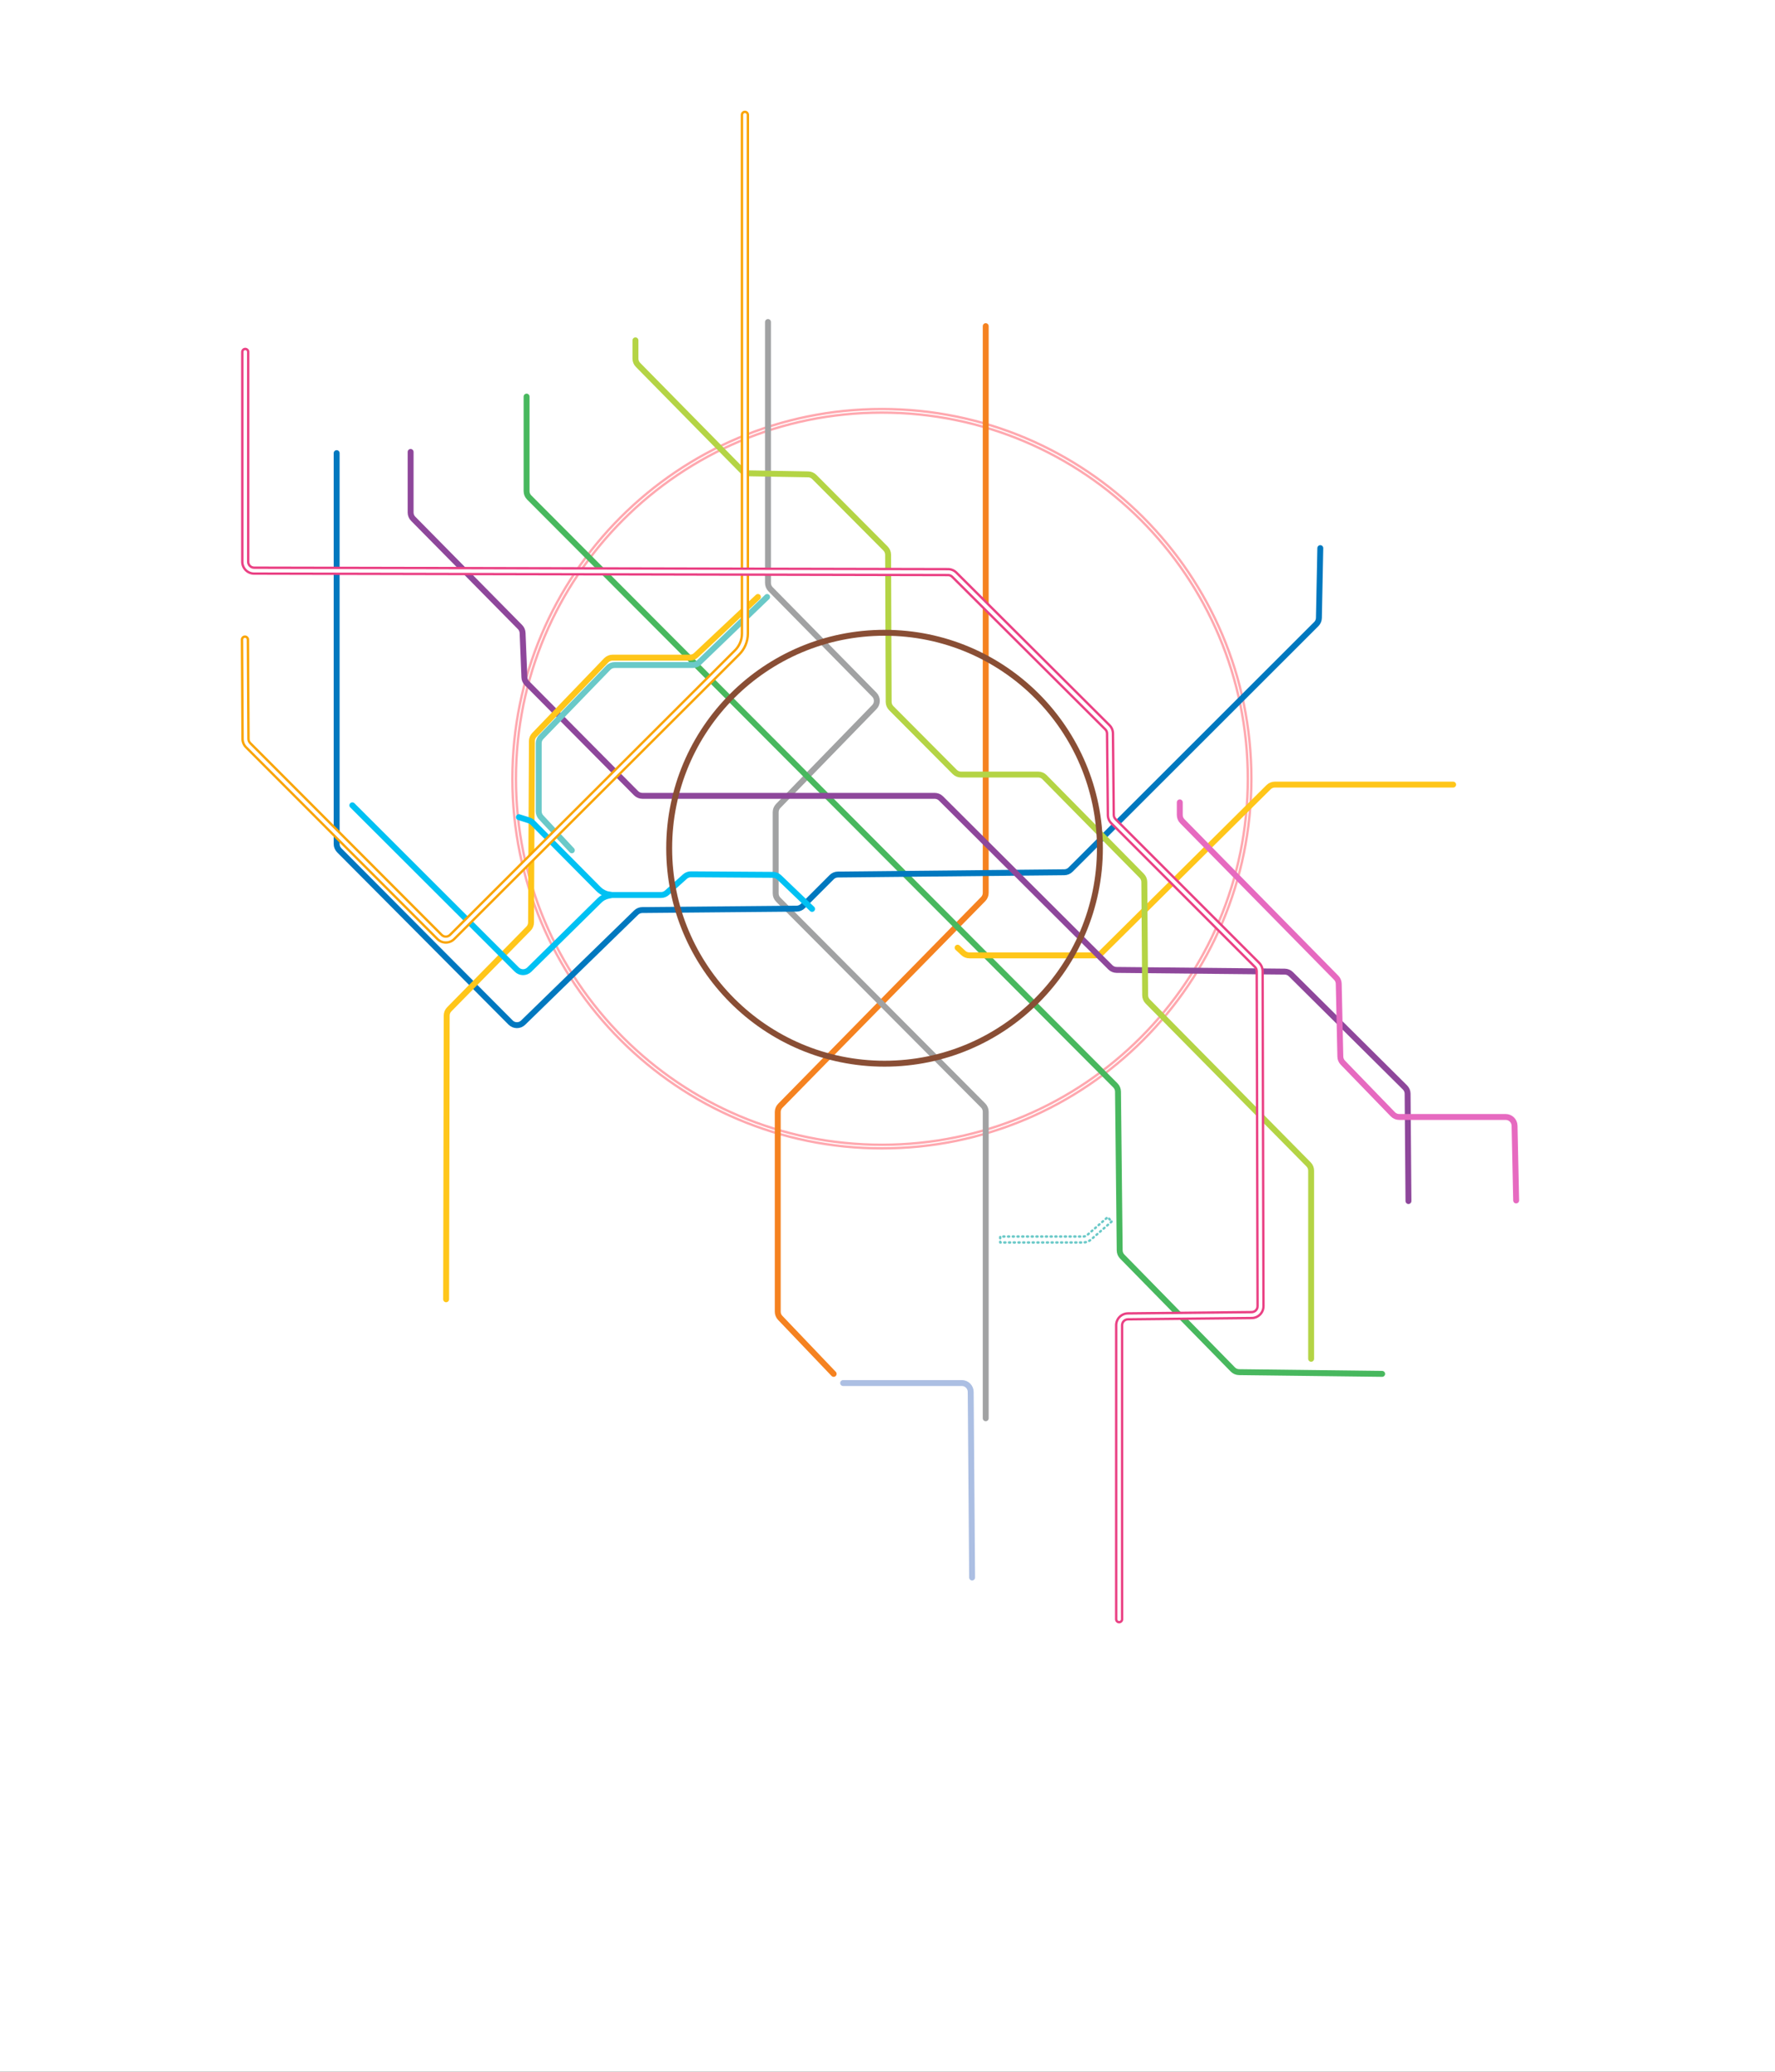 <svg width="3000" height="3500" viewBox="0 0 3000 3500" fill="none" xmlns="http://www.w3.org/2000/svg">
<rect x="0" y="0" width="3000" height="3500" fill="#333333" stroke="none"/>
<g clip-path="url(#clip0)">
<rect width="3000" height="3500" fill="white"/>
<!--<path d="M25 1029H686.74C696.684 1029 704.74 1037.05 704.74 1047V1355.44C704.74 1366.87 710.68 1381.4 718.688 1389.55L805.597 1478C813.657 1486.2 828.154 1492.28 839.656 1492.28H1157.66C1167.6 1492.28 1175.65 1500.34 1175.65 1510.27V1650.19C1175.65 1655.29 1172.17 1663.69 1168.56 1667.29L1054.78 1781.03C1046.67 1789.13 1040.66 1803.65 1040.66 1815.11V1834.09C1040.66 1857.28 1059.46 1876.08 1082.66 1876.08H1229.64C1241.11 1876.08 1255.64 1870.07 1263.74 1861.96L1562.51 1563.34C1566.12 1559.73 1574.54 1556.25 1579.63 1556.25H1677.64C1682.74 1556.25 1691.15 1559.73 1694.76 1563.34L1801.53 1670.06C1805.14 1673.67 1808.63 1682.08 1808.63 1687.18V1785.11C1808.63 1790.22 1805.14 1798.62 1801.53 1802.23L1782.76 1821C1774.65 1829.1 1768.63 1843.63 1768.63 1855.09V1882.06C1768.63 1905.25 1787.43 1924.05 1810.63 1924.05H2048.61C2058.55 1924.05 2066.62 1932.12 2066.62 1942.05V2125.95C2066.62 2149.15 2085.42 2167.95 2108.62 2167.95H2280.61C2290.55 2167.95 2298.61 2176.01 2298.61 2185.96V2229.87C2298.61 2253.06 2317.42 2271.87 2340.61 2271.87H2475.6C2485.54 2271.87 2493.6 2279.93 2493.6 2289.88V2401.35C2493.6 2412.82 2499.61 2427.33 2507.73 2435.45L2711.26 2638.88C2719.37 2646.99 2733.89 2653 2745.36 2653H3085C3090.52 2653 3095 2648.52 3095 2643V2639C3095 2633.48 3090.52 2629 3085 2629H2745.36C2740.26 2629 2731.84 2625.51 2728.23 2621.9L2524.7 2418.47C2521.08 2414.86 2517.6 2406.45 2517.6 2401.35V2289.88C2517.6 2266.68 2498.8 2247.87 2475.6 2247.87H2340.61C2330.67 2247.87 2322.61 2239.81 2322.61 2229.87V2185.96C2322.61 2162.75 2303.81 2143.95 2280.61 2143.95H2108.62C2098.67 2143.95 2090.62 2135.89 2090.62 2125.95V1942.05C2090.62 1918.86 2071.81 1900.05 2048.61 1900.05H1810.63C1800.69 1900.05 1792.63 1892 1792.63 1882.06V1855.09C1792.63 1850 1796.12 1841.58 1799.73 1837.97L1818.5 1819.21C1826.61 1811.1 1832.63 1796.58 1832.63 1785.11V1687.18C1832.63 1675.72 1826.61 1661.2 1818.5 1653.09L1711.73 1546.36C1703.61 1538.26 1689.1 1532.25 1677.64 1532.25H1579.63C1568.17 1532.25 1553.65 1538.26 1545.54 1546.37L1246.78 1844.99C1243.17 1848.59 1234.75 1852.08 1229.64 1852.08H1082.66C1072.71 1852.08 1064.66 1844.03 1064.66 1834.09V1815.11C1064.66 1810.02 1068.14 1801.6 1071.75 1798L1185.53 1684.27C1193.64 1676.16 1199.65 1661.65 1199.65 1650.19V1510.27C1199.65 1487.08 1180.85 1468.28 1157.66 1468.28H839.656C834.593 1468.28 826.264 1464.79 822.716 1461.18L735.806 1372.73C732.21 1369.07 728.739 1360.58 728.739 1355.44V1047C728.74 1023.8 709.94 1005 686.741 1005H25C19.477 1005 15 1009.48 15 1015V1019C15 1024.52 19.477 1029 25 1029Z" fill="#D9F5FF"/>-->
<path d="M1490.5 1933.97C1832.07 1933.97 2108.97 1657.07 2108.97 1315.5C2108.97 973.93 1832.07 697.032 1490.5 697.032C1148.93 697.032 872.032 973.93 872.032 1315.5C872.032 1657.07 1148.93 1933.97 1490.5 1933.97ZM2115 1315.5C2115 1660.4 1835.4 1940 1490.5 1940C1145.6 1940 866 1660.4 866 1315.5C866 970.598 1145.6 691 1490.5 691C1835.4 691 2115 970.598 2115 1315.5Z" fill="white" stroke="#FFA8AF" stroke-width="4"/>
<!--<path d="M1215.5 2507L1046.86 2337.39C1044.07 2334.58 1042.5 2330.78 1042.5 2326.81V1900.2C1042.5 1888.23 1047.27 1876.75 1055.75 1868.31L1509.5 1416.5L1961.17 960.888C1964.98 957.05 1965.04 950.884 1961.32 946.964L1884.5 866" stroke="#DA2128" stroke-width="10" stroke-linecap="round" stroke-linejoin="round"/>-->
<path d="M1666 551V1508.37C1666 1512.3 1664.46 1516.07 1661.7 1518.88L1318.8 1868.12C1316.04 1870.93 1314.5 1874.7 1314.5 1878.63V2215.99C1314.5 2219.85 1315.99 2223.56 1318.65 2226.35L1409 2321" stroke="#F58220" stroke-width="10" stroke-linecap="round" stroke-linejoin="round"/>
<path d="M1298 544V984.856C1298 988.793 1299.55 992.573 1302.31 995.379L1477.7 1173.54C1483.43 1179.35 1483.45 1188.67 1477.77 1194.52L1315.25 1361.63C1312.52 1364.43 1311 1368.19 1311 1372.09V1509.31C1311 1513.27 1312.57 1517.08 1315.37 1519.89L1661.63 1867.61C1664.43 1870.42 1666 1874.23 1666 1878.19V2396" stroke="#A1A2A3" stroke-width="10" stroke-linecap="round" stroke-linejoin="round"/>
<path d="M890 670V829.798C890 833.77 891.575 837.579 894.38 840.391L1885.19 1833.68C1887.95 1836.45 1889.52 1840.19 1889.57 1844.11L1892.44 2112.47C1892.48 2116.34 1894.01 2120.04 1896.72 2122.81L2083.66 2313.57C2086.44 2316.41 2090.23 2318.03 2094.2 2318.07L2336 2321" stroke="#48B85E" stroke-width="10" stroke-linecap="round" stroke-linejoin="round"/>
<path d="M569 765.5V1425.81C569 1429.77 570.57 1433.58 573.367 1436.39L863.036 1727.48C868.834 1733.31 878.241 1733.39 884.131 1727.65L1075.19 1541.7C1077.96 1539 1081.65 1537.48 1085.51 1537.44L1346.37 1535.06C1350.3 1535.02 1354.06 1533.44 1356.84 1530.66L1405.67 1481.83C1408.45 1479.05 1412.2 1477.48 1416.12 1477.44L1798.88 1473.56C1802.8 1473.52 1806.55 1471.95 1809.33 1469.18L2224.73 1054.27C2227.47 1051.53 2229.04 1047.84 2229.12 1043.96L2231.5 926" stroke="#0078BF" stroke-width="10" stroke-linecap="round" stroke-linejoin="round"/>
<path d="M1618.5 1601L1628.18 1609.99C1630.96 1612.57 1634.6 1614 1638.39 1614H1851.32C1855.28 1614 1859.08 1612.44 1861.89 1609.65L2144.11 1329.85C2146.92 1327.06 2150.72 1325.5 2154.68 1325.5H2456" stroke="#FFC61A" stroke-width="10" stroke-linecap="round" stroke-linejoin="round"/>
<path d="M694 763.5V865.844C694 869.789 695.553 873.574 698.324 876.381L878.923 1059.37C881.546 1062.03 883.084 1065.57 883.235 1069.3L886.264 1144.18C886.416 1147.92 887.964 1151.48 890.605 1154.14L1075.1 1340.07C1077.92 1342.9 1081.75 1344.5 1085.75 1344.5H1579.8C1583.77 1344.5 1587.58 1346.07 1590.39 1348.88L1876.67 1634.19C1879.45 1636.95 1883.19 1638.52 1887.11 1638.56L2171.41 1641.44C2175.31 1641.48 2179.05 1643.04 2181.82 1645.79L2374.62 1837.15C2377.42 1839.94 2379.02 1843.72 2379.05 1847.68L2380.5 2029" stroke="#8E479B" stroke-width="10" stroke-linecap="round" stroke-linejoin="round"/>
<path d="M1074 575V605.858C1074 609.794 1075.55 613.572 1078.31 616.378L1254.2 795.131C1256.96 797.931 1260.7 799.539 1264.63 799.608L1365.93 801.393C1369.82 801.462 1373.54 803.044 1376.29 805.805L1496.65 926.634C1499.44 929.431 1501.01 933.214 1501.02 937.163L1501.98 1185.84C1501.99 1189.79 1503.56 1193.57 1506.35 1196.37L1613.6 1304.08C1616.42 1306.91 1620.24 1308.5 1624.23 1308.5H1754.72C1758.74 1308.5 1762.59 1310.11 1765.41 1312.97L1929.73 1479.67C1932.47 1482.45 1934.02 1486.18 1934.04 1490.09L1935.46 1681.41C1935.48 1685.31 1937.04 1689.06 1939.78 1691.84L2211.67 1967.12C2214.45 1969.93 2216 1973.71 2216 1977.66V2295.5" stroke="#B4D445" stroke-width="10" stroke-linecap="round" stroke-linejoin="round"/>
<path d="M1281 1008.5L1176.33 1106.93C1173.55 1109.54 1169.87 1111 1166.06 1111H1035.38C1031.3 1111 1027.4 1112.66 1024.57 1115.6L903.167 1241.67C900.492 1244.45 898.99 1248.15 898.972 1252.01L897.529 1558.4C897.51 1562.31 895.967 1566.06 893.227 1568.85L759.289 1705.14C756.54 1707.93 754.995 1711.7 754.987 1715.62L754 2195" stroke="#FFC61A" stroke-width="10" stroke-linecap="round" stroke-linejoin="round"/>
<path d="M1296.5 1008.5L1181.36 1119.31C1178.56 1122 1174.83 1123.5 1170.95 1123.5H1038.86C1034.79 1123.5 1030.9 1125.15 1028.08 1128.07L914.724 1245.14C912.015 1247.94 910.5 1251.68 910.5 1255.57V1370.59C910.5 1374.39 911.942 1378.04 914.534 1380.82L966.5 1436.5" stroke="#6AC9C8" stroke-width="10" stroke-linecap="round" stroke-linejoin="round"/>
<path d="M1425 2336.5H1625.61C1633.85 2336.5 1640.55 2343.15 1640.61 2351.39L1643 2665" stroke="#ACBFE3" stroke-width="10" stroke-linecap="round" stroke-linejoin="round"/>
<path d="M1994 1355.5V1376.86C1994 1380.79 1995.55 1384.57 1998.31 1387.38L2258.33 1651.76C2261.01 1654.48 2262.55 1658.13 2262.63 1661.95L2265.37 1785.12C2265.45 1788.9 2266.96 1792.51 2269.59 1795.22L2354.08 1882.44C2356.91 1885.35 2360.79 1887 2364.85 1887H2544.82C2552.98 1887 2559.64 1893.52 2559.81 1901.68L2562.5 2028" stroke="#E66AC0" stroke-width="10" stroke-linecap="round" stroke-linejoin="round"/>
<path d="M595.5 1360.5L873.472 1637.99C879.301 1643.81 888.73 1643.84 894.597 1638.06L1013.33 1521.08C1017.36 1517.11 1022.45 1514.41 1027.99 1513.3L1034.5 1512M1372.5 1535.5L1316.81 1482.13C1314.04 1479.48 1310.36 1477.99 1306.53 1477.96L1167.8 1477.04C1164.07 1477.01 1160.46 1478.38 1157.68 1480.87L1127.27 1508.16C1124.52 1510.63 1120.95 1512 1117.26 1512H1034.5M1034.5 1512L1027.51 1510.83C1026.17 1510.61 1024.86 1510.25 1023.6 1509.76V1509.76C1018.92 1507.94 1014.67 1505.16 1011.13 1501.59L900.099 1389.62C898.392 1387.9 896.293 1386.62 893.982 1385.88L877 1380.5" stroke="#00C1F3" stroke-width="10" stroke-linecap="round" stroke-linejoin="round"/>
<path fill-rule="evenodd" clip-rule="evenodd" d="M1259 189C1261.76 189 1264 191.239 1264 194V1070.33C1264 1083.61 1258.72 1096.34 1249.32 1105.72L767.646 1586.45C759.83 1594.25 747.169 1594.24 739.366 1586.42L415.812 1262.39C412.096 1258.67 409.995 1253.63 409.965 1248.37L409 1080.53C408.984 1077.77 411.21 1075.52 413.971 1075.5C416.733 1075.48 418.984 1077.71 419 1080.47L419.965 1248.32C419.98 1250.94 421.03 1253.46 422.888 1255.32L746.442 1579.36C750.344 1583.26 756.674 1583.27 760.582 1579.37L1242.26 1098.65C1249.77 1091.14 1254 1080.96 1254 1070.33V194C1254 191.239 1256.24 189 1259 189Z" fill="white" stroke="#FAA400" stroke-width="4" stroke-linecap="round" stroke-linejoin="round"/>
<path fill-rule="evenodd" clip-rule="evenodd" d="M414.5 589.5C417.261 589.5 419.5 591.739 419.5 594.5V949.031C419.5 954.546 423.964 959.02 429.479 959.031L1602.33 961.487C1607.61 961.498 1612.67 963.594 1616.41 967.318L1875.18 1225.12C1878.9 1228.83 1881.01 1233.84 1881.06 1239.09L1882.44 1376.82C1882.46 1379.44 1883.52 1381.95 1885.37 1383.8L2128.16 1626.59C2131.9 1630.33 2134 1635.39 2134.02 1640.68L2135.46 2206.61C2135.49 2217.59 2126.65 2226.54 2115.67 2226.66L1906.4 2228.84C1900.91 2228.9 1896.5 2233.36 1896.5 2238.84V2735.5C1896.5 2738.26 1894.26 2740.5 1891.5 2740.5C1888.74 2740.5 1886.5 2738.26 1886.5 2735.5V2238.84C1886.5 2227.88 1895.33 2218.96 1906.29 2218.84L2115.57 2216.66C2121.06 2216.6 2125.48 2212.12 2125.46 2206.63L2124.02 1640.7C2124.01 1638.06 2122.96 1635.53 2121.09 1633.66L1878.3 1390.87C1874.59 1387.17 1872.49 1382.16 1872.44 1376.92L1871.06 1239.19C1871.04 1236.57 1869.98 1234.06 1868.12 1232.21L1609.35 974.403C1607.48 972.541 1604.95 971.493 1602.31 971.487L429.458 969.031C418.429 969.008 409.5 960.061 409.5 949.031V594.5C409.5 591.739 411.739 589.5 414.5 589.5Z" fill="white" stroke="#EA4184" stroke-width="4" stroke-linecap="round" stroke-linejoin="round"/>
<circle cx="1495" cy="1433" r="364" stroke="#894E35" stroke-width="10"/>
<path fill-rule="evenodd" clip-rule="evenodd" d="M1878.79 2063.77L1844.02 2094.08C1840.38 2097.25 1835.71 2099 1830.88 2099H1690.5V2089H1830.88C1833.3 2089 1835.63 2088.13 1837.45 2086.54L1872.21 2056.23L1878.79 2063.77Z" fill="white" stroke="#6AC9C8" stroke-width="4" stroke-linecap="round" stroke-linejoin="round" stroke-dasharray="2 6"/>
</g>
<defs>
<clipPath id="clip0">
<rect width="3000" height="3500" fill="white"/>
</clipPath>
</defs>
</svg>
